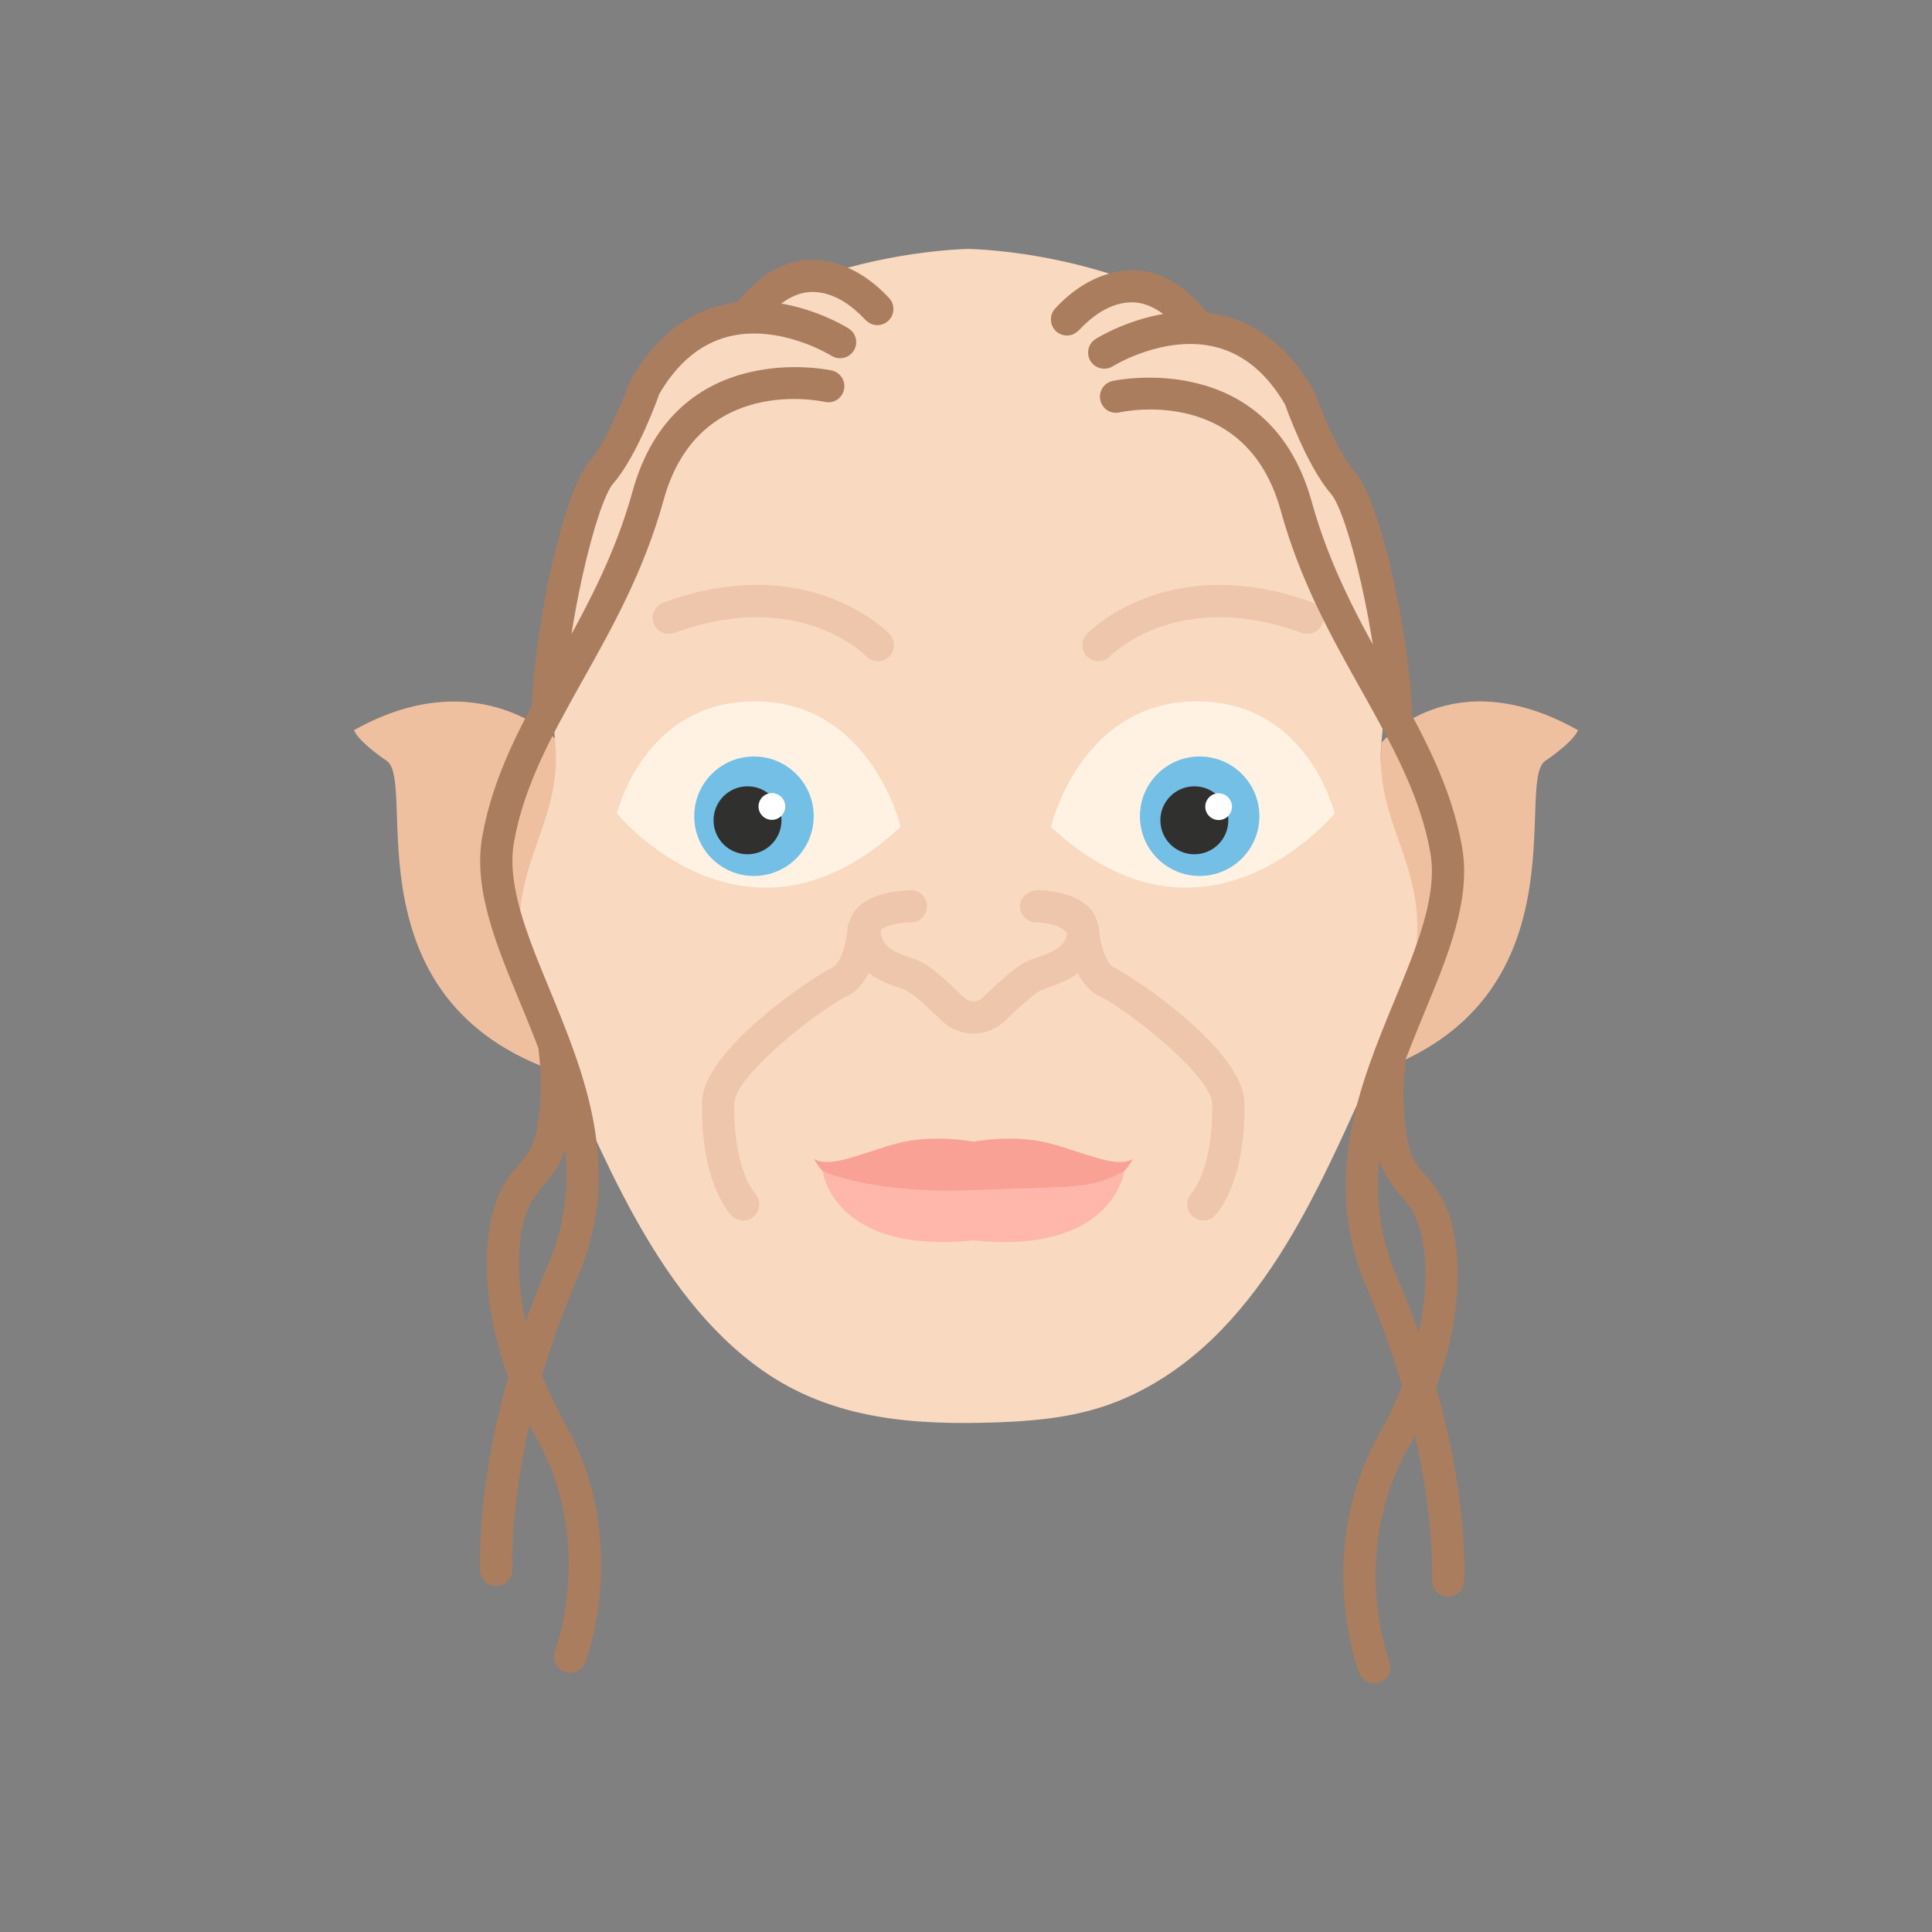 <?xml version="1.0" ?><svg style="enable-background:new 0 0 48 48;" version="1.1" viewBox="0 0 48 48" xml:space="preserve" xmlns="http://www.w3.org/2000/svg" xmlns:xlink="http://www.w3.org/1999/xlink"><rect x="0" y="0" width="48" height="48" fill="#808080" stroke="none"/><g id="Icons"><g><path d="M34.32,18.455c0,0,1.723-2.087,4.883-0.315c0,0-0.048,0.239-0.814,0.766    c-0.766,0.527,1.04,5.98-4.316,7.755" style="fill:#EFC0A0;"/><path d="M13.927,18.471c0,0-1.97-2.103-5.13-0.331c0,0,0.048,0.239,0.814,0.766    c0.766,0.527-1.04,5.98,4.316,7.755" style="fill:#EFC0A0;"/><path d="M24.058,6.185c0,0-6.99,0.074-8.849,5.28c-1.859,5.205-1.636,4.388-1.413,6.99    c0.223,2.603-2.002,3.495-0.146,7.362c0.703,1.464,1.315,2.97,2.103,4.392c0.809,1.461,1.81,2.869,3.191,3.839    c1.746,1.226,3.763,1.363,5.837,1.29c1.11-0.04,2.163-0.155,3.187-0.607c0.8-0.353,1.522-0.86,2.151-1.465    c1.269-1.221,2.153-2.784,2.915-4.355c0.496-1.023,0.941-2.069,1.433-3.094c1.856-3.867-0.369-4.759-0.146-7.362    c0.223-2.603,0.446-1.785-1.413-6.99C31.048,6.259,24.058,6.185,24.058,6.185" style="fill:#F9D9C0;"/><path d="M26.11,20.542c0,0,0.723-3.069,3.554-3.116c2.831-0.046,3.494,2.784,3.494,2.784    S29.964,24.125,26.11,20.542z" style="fill:#FFF2E3;"/><path d="M22.376,20.542c0,0-0.723-3.069-3.554-3.116c-2.831-0.046-3.493,2.784-3.493,2.784    S18.521,24.125,22.376,20.542z" style="fill:#FFF2E3;"/><path d="M30.915,27.41c0-1.316-2.781-3.158-3.244-3.376c-0.206-0.097-0.349-0.627-0.371-0.973    c-0.002-0.031-0.014-0.057-0.022-0.086c-0.033-0.148-0.09-0.288-0.198-0.405    c-0.396-0.429-1.161-0.454-1.332-0.454c-0.208,0.027-0.406,0.179-0.406,0.402    c0.001,0.221,0.181,0.398,0.4,0.398c0.003,0,0.004,0,0.008,0c0.229,0,0.615,0.069,0.757,0.259    c0.001,0.006,0.001,0.012,0.002,0.019c-0.036,0.32-0.33,0.451-0.745,0.595l-0.166,0.059    c-0.319,0.124-0.702,0.478-1.188,0.942c-0.121,0.117-0.318,0.124-0.457-0.008    c-0.471-0.453-0.857-0.81-1.179-0.935l-0.166-0.059c-0.42-0.146-0.72-0.276-0.729-0.677    c0.118-0.129,0.511-0.196,0.749-0.196c0.221,0,0.4-0.179,0.4-0.399c0.001-0.221-0.177-0.4-0.398-0.401    c-0.168,0.022-0.938,0.019-1.34,0.454c-0.09,0.098-0.151,0.211-0.189,0.332    c-0.023,0.048-0.038,0.101-0.042,0.159c-0.021,0.337-0.165,0.876-0.371,0.973    c-0.463,0.218-3.244,2.06-3.243,3.356c-0.004,0.074-0.083,1.823,0.708,2.789c0.079,0.096,0.194,0.146,0.309,0.146    c0.09,0,0.179-0.03,0.254-0.091c0.171-0.14,0.195-0.392,0.056-0.564c-0.493-0.602-0.549-1.821-0.527-2.261    c0-0.691,2.16-2.358,2.783-2.651c0.257-0.12,0.432-0.341,0.555-0.582c0.256,0.191,0.552,0.296,0.76,0.368    l0.141,0.051c0.198,0.076,0.663,0.524,0.924,0.774c0.21,0.201,0.486,0.312,0.777,0.312    c0.29,0,0.566-0.111,0.794-0.329c0.249-0.238,0.711-0.683,0.906-0.758l0.141-0.051    c0.206-0.072,0.498-0.175,0.752-0.363c0.123,0.239,0.297,0.457,0.552,0.577c0.623,0.293,2.783,1.96,2.784,2.672    c0.021,0.418-0.032,1.636-0.528,2.24c-0.14,0.172-0.115,0.424,0.056,0.564    c0.075,0.06,0.164,0.091,0.254,0.091c0.115,0,0.231-0.051,0.31-0.146    C30.997,29.213,30.918,27.464,30.915,27.41z" style="fill:#EDC6AB;"/><circle cx="29.805" cy="20.279" r="1.484" style="fill:#73BFE5;"/><circle cx="29.673" cy="20.38" r="0.844" style="fill:#30302F;"/><ellipse cx="30.284" cy="20.041" rx="0.332" ry="0.332" style="fill:#FFFFFF;" transform="matrix(0.597 -0.802 0.802 0.597 -3.876 32.365)"/><circle cx="18.732" cy="20.279" r="1.484" style="fill:#73BFE5;"/><g><path d="M27.29,16.426c-0.101,0-0.2-0.037-0.278-0.112     c-0.157-0.153-0.162-0.405-0.01-0.564c0.083-0.085,2.064-2.08,5.618-0.778     c0.207,0.076,0.314,0.307,0.238,0.514c-0.076,0.207-0.311,0.313-0.514,0.238     c-3.047-1.12-4.7,0.513-4.768,0.583C27.498,16.386,27.395,16.426,27.29,16.426z" style="fill:#EDC6AB;"/></g><g><path d="M21.811,16.428c-0.104,0-0.208-0.041-0.287-0.121l0,0     c-0.068-0.07-1.718-1.702-4.768-0.583c-0.203,0.077-0.438-0.03-0.514-0.238     c-0.075-0.207,0.031-0.438,0.238-0.514c3.56-1.304,5.535,0.693,5.618,0.778     c0.153,0.159,0.148,0.412-0.011,0.565C22.011,16.39,21.91,16.428,21.811,16.428z" style="fill:#EDC6AB;"/></g><g><g><path d="M12.329,39.406c-0.211,0-0.387-0.165-0.399-0.377      c-0.008-0.133-0.167-3.296,1.684-7.606c1.018-2.372,0.144-4.49-0.702-6.538      c-0.597-1.445-1.16-2.811-0.929-4.109c0.276-1.554,1.013-2.869,1.793-4.262      c0.727-1.298,1.478-2.639,1.94-4.307c1.064-3.848,4.912-3.012,4.951-3.002      c0.216,0.049,0.35,0.263,0.301,0.477c-0.049,0.214-0.252,0.353-0.478,0.302      c-0.127-0.026-3.146-0.664-4.002,2.436c-0.487,1.762-1.263,3.146-2.013,4.484      c-0.746,1.332-1.451,2.591-1.704,4.012c-0.19,1.068,0.33,2.329,0.882,3.663      c0.866,2.099,1.848,4.478,0.696,7.16c-1.775,4.138-1.621,7.212-1.619,7.242      c0.013,0.221-0.155,0.41-0.376,0.423C12.345,39.405,12.337,39.406,12.329,39.406z" style="fill:#AA7D5F;"/></g><g><path d="M13.613,18.036c-0.003,0-0.006,0-0.009-0.001c-0.222-0.005-0.397-0.188-0.391-0.408      c0.044-1.945,0.772-5.407,1.428-6.153c0.409-0.465,0.868-1.607,1.01-2.009      c0.6-1.048,1.355-1.659,2.277-1.885c1.597-0.392,3.095,0.543,3.159,0.583      c0.186,0.118,0.241,0.365,0.123,0.552c-0.118,0.185-0.366,0.241-0.552,0.124      c-0.013-0.008-1.278-0.791-2.546-0.48c-0.7,0.173-1.285,0.657-1.739,1.44l0,0      c0.008,0-0.538,1.529-1.131,2.204c-0.436,0.495-1.185,3.663-1.23,5.642      C14.008,17.862,13.83,18.036,13.613,18.036z" style="fill:#AA7D5F;"/></g><g><path d="M14.165,41.556c-0.048,0-0.097-0.009-0.144-0.026      c-0.206-0.08-0.309-0.311-0.23-0.518c0.01-0.026,0.998-2.674-0.458-5.274      c-0.28-0.499-0.518-1.013-0.706-1.527c-0.324-0.89-0.503-1.761-0.53-2.588      c-0.035-1.027,0.15-1.83,0.553-2.385c0.078-0.107,0.159-0.205,0.239-0.3      c0.162-0.193,0.291-0.347,0.362-0.562c0.092-0.274,0.145-0.587,0.17-0.985      c0.026-0.436,0.014-0.862-0.037-1.27c-0.026-0.219,0.129-0.419,0.349-0.446      c0.214-0.029,0.419,0.128,0.446,0.349c0.056,0.455,0.069,0.931,0.041,1.415c-0.028,0.471-0.096,0.849-0.209,1.191      c-0.12,0.359-0.327,0.606-0.51,0.823c-0.067,0.081-0.138,0.163-0.204,0.255      c-0.295,0.407-0.43,1.043-0.401,1.888c0.025,0.743,0.188,1.53,0.483,2.341      c0.173,0.474,0.393,0.948,0.651,1.411c1.645,2.938,0.554,5.833,0.507,5.954      C14.477,41.459,14.325,41.556,14.165,41.556z" style="fill:#AA7D5F;"/></g><g><path d="M18.578,8.224c-0.085,0-0.171-0.027-0.244-0.083      c-0.175-0.135-0.208-0.386-0.073-0.561c0.549-0.713,1.167-1.091,1.838-1.125c0.692-0.011,1.373,0.295,1.967,0.925      l-0.001,0.001c0.117,0.105,0.165,0.275,0.108,0.433c-0.075,0.207-0.304,0.316-0.512,0.24      c-0.059-0.021-0.135-0.079-0.178-0.125c-0.25-0.265-0.74-0.699-1.345-0.675      c-0.426,0.021-0.845,0.296-1.243,0.815C18.816,8.17,18.698,8.224,18.578,8.224z" style="fill:#AA7D5F;"/></g></g><g><g><path d="M35.977,39.666c0.211,0,0.387-0.165,0.399-0.377c0.008-0.133,0.167-3.296-1.684-7.605      c-1.018-2.372-0.144-4.49,0.702-6.538c0.597-1.445,1.16-2.811,0.929-4.109      c-0.276-1.554-1.013-2.869-1.793-4.262c-0.727-1.298-1.478-2.639-1.94-4.307      c-1.064-3.848-4.912-3.012-4.951-3.002c-0.216,0.049-0.35,0.263-0.301,0.477      c0.049,0.214,0.252,0.353,0.478,0.302c0.127-0.026,3.146-0.664,4.002,2.436      c0.487,1.762,1.263,3.146,2.013,4.484c0.746,1.332,1.451,2.591,1.704,4.012c0.19,1.068-0.33,2.329-0.882,3.663      c-0.866,2.099-1.848,4.478-0.696,7.16c1.775,4.138,1.621,7.212,1.619,7.242      c-0.013,0.221,0.155,0.41,0.376,0.423C35.962,39.665,35.969,39.666,35.977,39.666z" style="fill:#AA7D5F;"/></g><g><path d="M34.693,18.296c0.003,0,0.006,0,0.009-0.001c0.222-0.005,0.397-0.188,0.391-0.408      c-0.044-1.945-0.772-5.407-1.428-6.153c-0.409-0.465-0.868-1.607-1.01-2.009      c-0.6-1.048-1.355-1.659-2.277-1.885c-1.597-0.392-3.095,0.543-3.159,0.583      c-0.186,0.118-0.241,0.365-0.123,0.552c0.118,0.185,0.366,0.241,0.552,0.124      c0.013-0.008,1.278-0.791,2.546-0.48c0.7,0.173,1.285,0.657,1.739,1.44l0,0      c-0.008,0,0.538,1.529,1.131,2.204c0.436,0.495,1.185,3.663,1.23,5.642      C34.298,18.122,34.476,18.296,34.693,18.296z" style="fill:#AA7D5F;"/></g><g><path d="M34.141,41.815c0.048,0,0.097-0.009,0.144-0.026c0.206-0.08,0.309-0.311,0.23-0.517      c-0.01-0.026-0.998-2.674,0.458-5.274c0.28-0.499,0.518-1.013,0.706-1.527c0.324-0.89,0.503-1.761,0.53-2.588      c0.035-1.027-0.15-1.83-0.553-2.385c-0.078-0.107-0.159-0.205-0.239-0.3      c-0.162-0.193-0.291-0.347-0.362-0.562c-0.092-0.274-0.145-0.587-0.17-0.985      c-0.026-0.436-0.014-0.862,0.037-1.27c0.026-0.219-0.129-0.419-0.349-0.446      c-0.214-0.029-0.419,0.128-0.446,0.349c-0.056,0.455-0.069,0.931-0.041,1.415      c0.028,0.471,0.096,0.849,0.209,1.191c0.12,0.359,0.327,0.606,0.51,0.823      c0.067,0.081,0.138,0.163,0.204,0.255c0.295,0.407,0.43,1.043,0.401,1.888      c-0.025,0.743-0.188,1.53-0.483,2.341c-0.173,0.474-0.393,0.948-0.651,1.411      c-1.645,2.938-0.554,5.833-0.507,5.954C33.83,41.719,33.981,41.815,34.141,41.815z" style="fill:#AA7D5F;"/></g><g><path d="M29.728,8.483c0.085,0,0.171-0.027,0.244-0.083c0.175-0.135,0.208-0.386,0.073-0.562      c-0.549-0.713-1.167-1.091-1.838-1.125c-0.692-0.011-1.373,0.295-1.967,0.925l0.001,0.001      c-0.117,0.105-0.165,0.275-0.108,0.433c0.075,0.207,0.304,0.316,0.512,0.24      c0.059-0.021,0.135-0.079,0.178-0.125c0.25-0.265,0.74-0.699,1.345-0.675c0.426,0.021,0.845,0.296,1.243,0.814      C29.49,8.43,29.608,8.483,29.728,8.483z" style="fill:#AA7D5F;"/></g></g><circle cx="18.572" cy="20.38" r="0.844" style="fill:#30302F;"/><ellipse cx="19.183" cy="20.041" rx="0.332" ry="0.332" style="fill:#FFFFFF;" transform="matrix(0.597 -0.802 0.802 0.597 -8.348 23.457)"/><g><path d="M20.439,29.102c0,0,0.262,2.073,3.743,1.714h0.005     c3.481,0.358,3.743-1.714,3.743-1.714h-0.001c-0.872,0.472-1.226,0.367-3.742,0.472     C21.67,29.678,20.439,29.102,20.439,29.102z" style="fill:#FFB7AB;"/><path d="M25.892,28.364c-0.831-0.17-1.706,0-1.706,0s-0.875-0.17-1.706,0     c-0.831,0.17-1.849,0.713-2.257,0.424c0,0,0.061,0.135,0.221,0.313h-0.006c0,0,1.232,0.576,3.748,0.472     c2.516-0.105,2.87,0,3.742-0.472c0.16-0.178,0.221-0.313,0.221-0.313     C27.742,29.077,26.724,28.534,25.892,28.364z" style="fill:#F9A195;"/></g></g></g></svg>